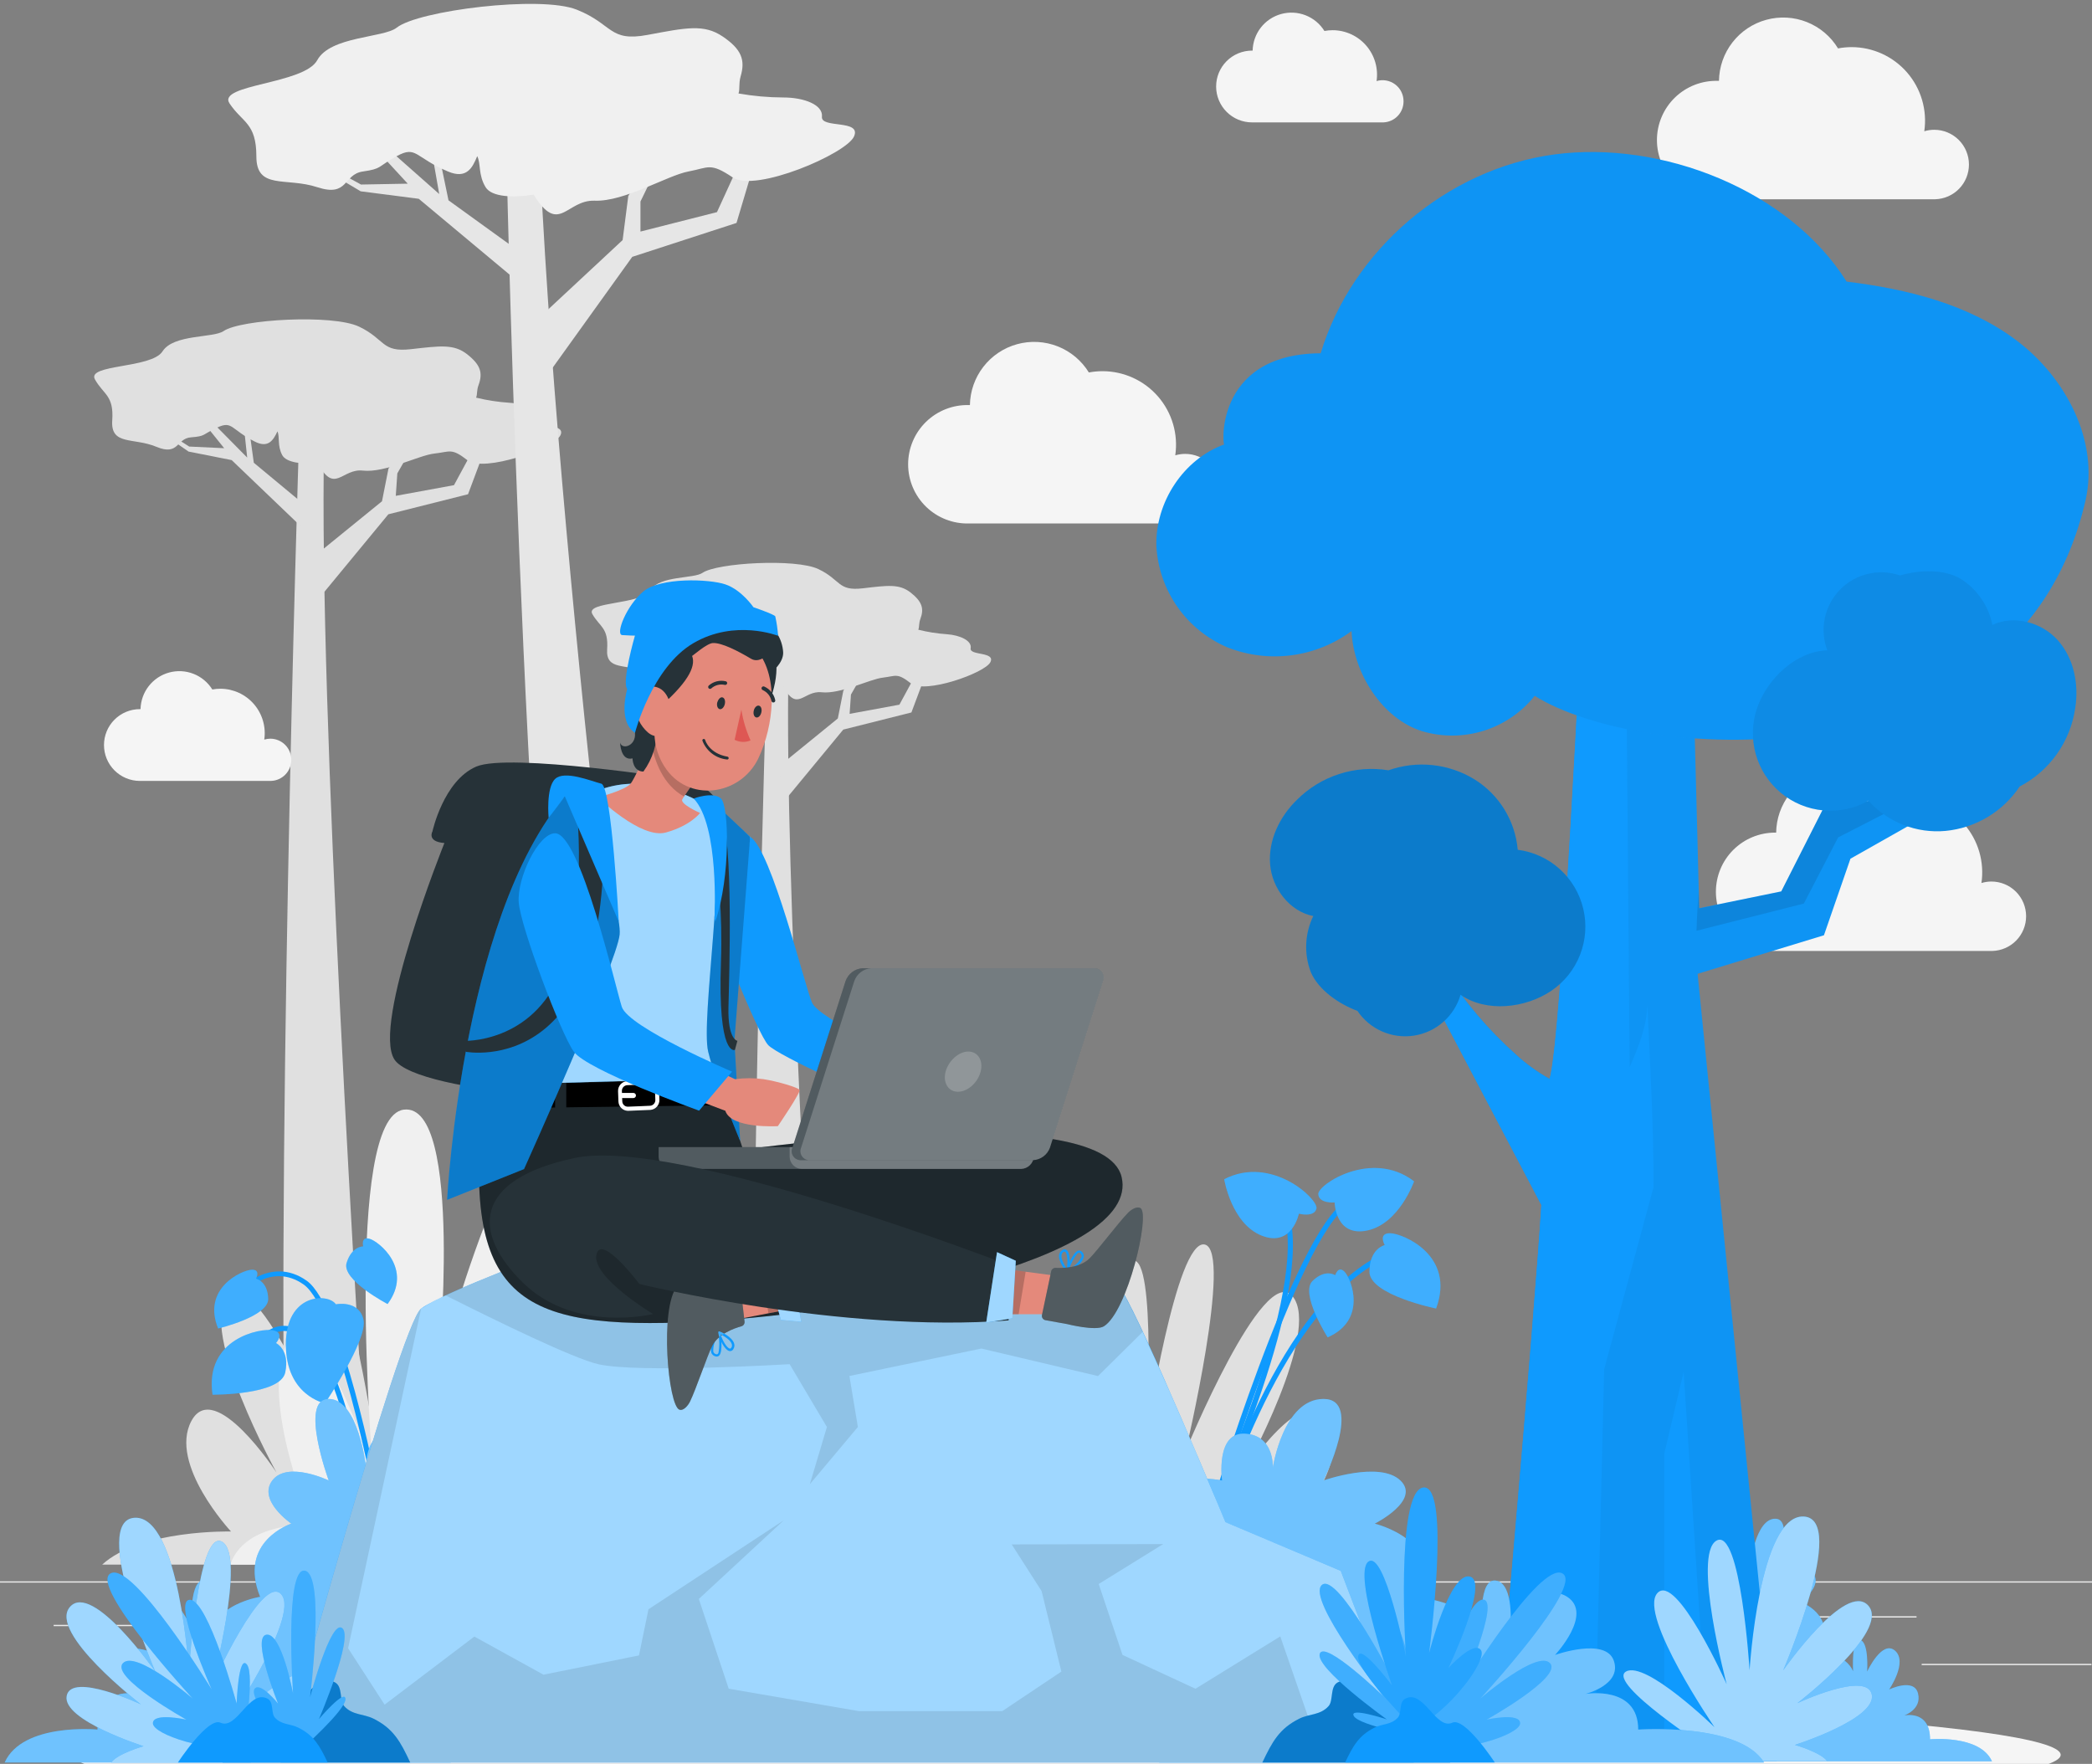 <svg width="408" height="344" viewBox="0 0 408 344" fill="none" xmlns="http://www.w3.org/2000/svg">
<rect x="0" y="0" width="408" height="344" fill="#808080" stroke="none"/>
<g clip-path="url(#clip0_102_312)">
<path d="M458 308.4H-42V308.65H458V308.4Z" fill="#EBEBEB"/>
<path d="M407.9 324.49H374.78V324.74H407.9V324.49Z" fill="#EBEBEB"/>
<path d="M289.22 327.21H280.53V327.46H289.22V327.21Z" fill="#EBEBEB"/>
<path d="M373.78 315.21H354.59V315.46H373.78V315.21Z" fill="#EBEBEB"/>
<path d="M53.65 316.89H10.46V317.14H53.65V316.89Z" fill="#EBEBEB"/>
<path d="M68.89 316.89H62.56V317.14H68.89V316.89Z" fill="#EBEBEB"/>
<path d="M183.15 321.11H89.47V321.36H183.15V321.11Z" fill="#EBEBEB"/>
<path d="M89 305.14H19.93C27.42 298.26 45.05 298.68 45.05 298.68C45.05 298.68 32.82 285.55 37.33 277.12C41.84 268.69 53.92 287.17 53.92 287.17C53.92 287.17 38.73 259.68 44.38 252.83C50.03 245.98 65.22 282.93 65.22 282.93C65.22 282.93 55.99 243.82 61.54 242.71C67.09 241.6 72.89 279.8 72.89 279.8C72.89 279.8 70.89 244.88 75.56 245.88C80.23 246.88 78 292.44 78 292.44C78 292.44 82.7 269.19 84.7 276.61C86.7 284.03 82.7 299.92 82.7 299.92C84.216 299.832 85.709 300.321 86.878 301.29C88.047 302.258 88.805 303.634 89 305.14Z" fill="#E0E0E0"/>
<path d="M125.24 305.14H214.93C205.21 296.21 182.31 296.76 182.31 296.76C182.31 296.76 198.19 279.69 192.31 268.76C186.43 257.83 170.78 281.76 170.78 281.76C170.78 281.76 190.5 246.06 183.16 237.16C175.82 228.26 156.11 276.26 156.11 276.26C156.11 276.26 168.11 225.47 160.88 224.03C153.65 222.59 146.15 272.19 146.15 272.19C146.15 272.19 148.74 226.85 142.67 228.14C136.6 229.43 139.55 288.61 139.55 288.61C139.55 288.61 133.45 258.42 130.84 268.05C128.23 277.68 133.45 298.32 133.45 298.32C127.47 298.44 125.74 302.55 125.24 305.14Z" fill="#E0E0E0"/>
<path d="M207.48 305.14H276.55C269.06 298.26 251.43 298.68 251.43 298.68C251.43 298.68 263.66 285.55 259.15 277.12C254.64 268.69 242.56 287.17 242.56 287.17C242.56 287.17 257.75 259.68 252.1 252.83C246.45 245.98 231.26 282.93 231.26 282.93C231.26 282.93 240.49 243.82 234.94 242.71C229.39 241.6 223.59 279.8 223.59 279.8C223.59 279.8 225.59 244.88 220.92 245.88C216.25 246.88 218.51 292.44 218.51 292.44C218.51 292.44 213.81 269.19 211.81 276.61C209.81 284.03 213.81 299.92 213.81 299.92C212.289 299.824 210.789 300.31 209.613 301.279C208.438 302.248 207.675 303.629 207.48 305.14Z" fill="#E0E0E0"/>
<path d="M72.59 305.14C69.53 258.14 62.16 137.87 63.2 86.99L58.29 86.66C58.29 86.66 53.39 239.94 56.07 305.14H72.59Z" fill="#E0E0E0"/>
<path d="M61.89 108.01L74.5 97.76L75.76 91.4L83.33 79.85L84.96 79.26L77.49 92.32L77.19 96.7L88.54 94.62L93.29 85.85L98.3 81.92L99.05 83.22L94.78 87.03L91.28 96.39L75.74 100.3L59.53 119.95L61.89 108.01Z" fill="#E0E0E0"/>
<path d="M59.42 98.48L58.81 102.78L45.18 89.73L36.78 88.07L30.3 83.6L30.74 83.17L36.9 87.09L43.72 87.41L37.26 79.38L30.9 74.75L31.33 74.48L37.71 78.61L48.21 89.24L47.17 79.52L44.74 75.39L44.5 74.25L47.56 78.75L55.54 76.12L56.21 76.62L48.02 79.53L49.5 90.25L59.42 98.48Z" fill="#E0E0E0"/>
<path d="M104.79 81.74C105.1 80 102.34 78.74 99.36 78.55C97.165 78.407 94.987 78.073 92.85 77.55C93.13 76.93 92.93 76.18 93.33 75.1C94.2 72.74 93.73 71.15 91.12 69.1C88.51 67.05 85.88 67.45 80.12 68.1C74.36 68.75 75.2 66.18 70.04 63.71C64.88 61.24 46.91 62.27 43.6 64.57C41.6 65.95 33.85 65.14 31.7 68.52C29.55 71.9 16.84 71 18.52 74C20.2 77 22.23 77.07 21.89 82C21.55 86.93 26.02 85.28 30.48 87.13C34.94 88.98 34.34 85.51 37.26 85.29C40.18 85.07 39.37 84.77 42.37 83.38C45.37 81.99 44.95 83.74 49.71 86.13C52.33 87.45 53.3 85.85 54.11 84.13C54.6 85.24 54.05 86.86 55.03 88.74C55.82 90.24 58.97 90.58 61.97 90.3C65.26 96.54 66.67 91.3 70.79 91.78C75.14 92.25 81.68 88.78 84.74 88.45C87.8 88.12 88.01 87.3 91.17 89.76C94.33 92.22 107.98 87.42 109.27 84.95C110.56 82.48 104.48 83.48 104.79 81.74Z" fill="#E0E0E0"/>
<path d="M161 305.14C158.1 259.19 153 170.49 153.77 130.91L149.57 130.63C149.57 130.63 145.92 244.51 147.29 305.14H161Z" fill="#E0E0E0"/>
<path d="M152.62 148.89L163.4 140.12L164.48 134.68L170.95 124.81L172.34 124.3L165.96 135.46L165.7 139.22L175.41 137.43L179.47 129.94L183.76 126.57L184.4 127.68L180.75 130.94L177.75 138.95L164.46 142.29L150.59 159.09L152.62 148.89Z" fill="#E0E0E0"/>
<path d="M150.5 140.74L149.98 144.41L138.32 133.25L131.14 131.83L125.6 128.01L125.98 127.64L131.24 130.99L137.07 131.27L131.55 124.4L126.11 120.44L126.48 120.21L131.94 123.74L140.92 132.83L140.03 124.52L137.94 120.98L137.74 120.01L140.36 123.86L147.19 121.61L147.76 122.04L140.76 124.53L142.02 133.7L150.5 140.74Z" fill="#E0E0E0"/>
<path d="M189.31 126.42C189.57 124.93 187.21 123.87 184.67 123.69C182.788 123.563 180.92 123.269 179.09 122.81C179.33 122.28 179.16 121.63 179.5 120.71C180.25 118.71 179.85 117.34 177.62 115.58C175.39 113.82 173.13 114.17 168.24 114.74C163.35 115.31 164.04 113.1 159.62 110.99C155.2 108.88 139.84 109.76 137.01 111.72C135.31 112.9 128.67 112.22 126.83 115.11C124.99 118 114.09 117.26 115.53 119.77C116.97 122.28 118.69 122.4 118.41 126.6C118.13 130.8 121.93 129.4 125.75 130.98C129.57 132.56 129.06 129.6 131.55 129.41C134.04 129.22 133.36 128.97 135.92 127.78C138.48 126.59 138.13 128.08 142.2 130.13C144.44 131.26 145.27 129.89 145.97 128.46C146.38 129.41 145.91 130.8 146.75 132.4C147.42 133.69 150.12 133.98 152.68 133.74C155.49 139.08 156.68 134.62 160.23 135.01C163.94 135.41 169.54 132.47 172.16 132.16C174.78 131.85 174.95 131.16 177.66 133.28C180.37 135.4 192.04 131.28 193.14 129.16C194.24 127.04 189 127.91 189.31 126.42Z" fill="#E0E0E0"/>
<path d="M127.82 259.31C126.89 252.73 109.38 117.44 105.41 33.5H98.85C98.85 33.5 102.54 203.09 113.53 264.91L127.82 259.31Z" fill="#E6E6E6"/>
<path d="M44.92 305.14H219.05C200.16 294.84 155.72 295.48 155.72 295.48C155.72 295.48 186.55 275.81 175.18 263.21C163.81 250.61 133.37 278.21 133.37 278.21C133.37 278.21 171.65 237.07 157.37 226.81C143.09 216.55 104.84 271.87 104.84 271.87C104.84 271.87 128.09 213.33 114.11 211.67C100.13 210.01 85.5 267.18 85.5 267.18C85.5 267.18 90.5 214.92 78.75 216.41C67 217.9 72.68 286.1 72.68 286.1C72.68 286.1 60.84 251.31 55.78 262.4C50.72 273.49 60.86 297.29 60.86 297.29C49.23 297.42 45.88 302.16 44.92 305.14Z" fill="#F0F0F0"/>
<path d="M105.57 61.59L121.43 46.82L122.53 38.24L131.57 22.18L133.68 21.25L124.91 39.3V45.16L139.83 41.37L145.37 29.28L151.68 23.58L152.79 25.24L147.45 30.7L143.64 43.48L123.31 50.09L103.49 77.69L105.57 61.59Z" fill="#E6E6E6"/>
<path d="M101.41 49.14L100.99 54.9L81.67 38.77L70.34 37.31L61.31 31.94L61.87 31.33L70.41 35.99L79.52 35.82L70.19 25.7L61.31 20.11L61.87 19.71L70.73 24.64L85.66 37.84L83.4 24.99L79.79 19.71L79.37 18.22L83.86 23.94L94.24 19.71L95.17 20.32L84.54 24.94L87.47 39.07L101.41 49.14Z" fill="#E6E6E6"/>
<path d="M160.3 22.76C160.55 20.42 156.77 19.01 152.79 19.01C149.853 19 146.922 18.739 144.03 18.23C144.34 17.37 144.03 16.38 144.44 14.91C145.39 11.7 144.63 9.62 140.96 7.13C137.29 4.64 133.83 5.4 126.28 6.81C118.73 8.22 119.57 4.7 112.47 1.88C105.37 -0.94 81.56 2.05 77.36 5.4C74.84 7.4 64.43 7.04 61.87 11.74C59.31 16.44 42.27 16.43 44.77 20.18C47.27 23.93 50 23.94 50 30.51C50 37.08 55.78 34.51 61.89 36.51C68 38.51 66.89 34.01 70.75 33.45C74.61 32.89 73.51 32.57 77.38 30.45C81.25 28.33 80.84 30.69 87.38 33.45C90.99 34.97 92.14 32.76 93.07 30.45C93.81 31.89 93.24 34.1 94.71 36.51C95.89 38.44 100.12 38.6 104.08 37.96C109.02 45.96 110.43 38.96 115.96 39.14C121.78 39.37 130.18 34.21 134.23 33.45C138.28 32.69 138.47 31.63 142.91 34.61C147.35 37.59 165.07 29.99 166.56 26.61C168.05 23.23 160.05 25.11 160.3 22.76Z" fill="#F0F0F0"/>
<path d="M384 32.08C384 30.285 383.287 28.562 382.017 27.293C380.747 26.023 379.025 25.31 377.23 25.31C376.572 25.309 375.919 25.407 375.29 25.6C375.587 23.564 375.442 21.488 374.866 19.514C374.29 17.539 373.296 15.711 371.95 14.154C370.605 12.598 368.941 11.349 367.071 10.492C365.2 9.635 363.167 9.191 361.11 9.19C360.224 9.192 359.34 9.276 358.47 9.44C357.059 7.117 354.931 5.316 352.406 4.309C349.882 3.303 347.098 3.145 344.476 3.86C341.854 4.575 339.535 6.123 337.871 8.272C336.207 10.421 335.287 13.052 335.25 15.77H335.04C333.495 15.725 331.957 15.989 330.517 16.549C329.076 17.109 327.763 17.952 326.654 19.029C325.545 20.105 324.664 21.393 324.062 22.817C323.46 24.24 323.15 25.77 323.15 27.315C323.15 28.86 323.46 30.39 324.062 31.813C324.664 33.237 325.545 34.525 326.654 35.601C327.763 36.678 329.076 37.521 330.517 38.081C331.957 38.641 333.495 38.906 335.04 38.86H377.42C379.184 38.81 380.859 38.074 382.088 36.808C383.317 35.541 384.003 33.845 384 32.08Z" fill="#F5F5F5"/>
<path d="M237.92 95.28C237.92 94.391 237.745 93.512 237.404 92.691C237.064 91.87 236.565 91.124 235.936 90.496C235.308 89.869 234.561 89.371 233.74 89.032C232.919 88.693 232.038 88.519 231.15 88.52C230.493 88.52 229.84 88.615 229.21 88.8C229.507 86.762 229.362 84.683 228.784 82.706C228.206 80.729 227.209 78.9 225.861 77.343C224.512 75.786 222.844 74.537 220.97 73.683C219.096 72.828 217.06 72.387 215 72.39C214.114 72.392 213.23 72.476 212.36 72.64C210.939 70.331 208.809 68.546 206.287 67.551C203.766 66.556 200.99 66.406 198.376 67.122C195.761 67.839 193.45 69.384 191.788 71.525C190.127 73.667 189.205 76.29 189.16 79H189C187.455 78.954 185.917 79.219 184.477 79.779C183.036 80.339 181.723 81.182 180.614 82.259C179.505 83.335 178.624 84.623 178.022 86.047C177.42 87.47 177.11 89 177.11 90.545C177.11 92.09 177.42 93.62 178.022 95.043C178.624 96.467 179.505 97.755 180.614 98.831C181.723 99.908 183.036 100.751 184.477 101.311C185.917 101.87 187.455 102.135 189 102.09H231.38C233.143 102.033 234.814 101.288 236.036 100.016C237.258 98.744 237.934 97.044 237.92 95.28Z" fill="#F5F5F5"/>
<path d="M395.15 178.69C395.15 176.895 394.437 175.173 393.167 173.903C391.897 172.633 390.175 171.92 388.38 171.92C387.722 171.92 387.069 172.017 386.44 172.21C386.737 170.174 386.592 168.098 386.016 166.124C385.44 164.149 384.445 162.321 383.1 160.764C381.755 159.208 380.091 157.959 378.221 157.102C376.35 156.245 374.317 155.801 372.26 155.8C371.374 155.802 370.49 155.886 369.62 156.05C368.209 153.727 366.081 151.926 363.556 150.919C361.032 149.913 358.248 149.755 355.626 150.47C353.004 151.185 350.685 152.733 349.021 154.882C347.357 157.031 346.437 159.662 346.4 162.38H346.19C343.129 162.38 340.194 163.596 338.03 165.76C335.866 167.924 334.65 170.859 334.65 173.92C334.65 176.981 335.866 179.916 338.03 182.08C340.194 184.244 343.129 185.46 346.19 185.46H388.57C390.332 185.411 392.006 184.675 393.235 183.411C394.463 182.147 395.151 180.453 395.15 178.69Z" fill="#F5F5F5"/>
<path d="M56.81 148.15C56.807 147.066 56.376 146.027 55.609 145.261C54.843 144.494 53.804 144.063 52.72 144.06C52.32 144.063 51.923 144.124 51.54 144.24C51.719 143.012 51.632 141.76 51.286 140.569C50.939 139.377 50.341 138.274 49.531 137.333C48.722 136.393 47.72 135.637 46.593 135.117C45.466 134.598 44.241 134.326 43 134.32C42.466 134.319 41.934 134.369 41.41 134.47C40.549 133.083 39.264 132.012 37.745 131.416C36.226 130.819 34.555 130.73 32.981 131.16C31.407 131.591 30.014 132.519 29.01 133.805C28.006 135.092 27.445 136.668 27.41 138.3H27.28C25.424 138.3 23.643 139.037 22.33 140.35C21.017 141.663 20.28 143.443 20.28 145.3C20.28 147.157 21.017 148.937 22.33 150.25C23.643 151.562 25.424 152.3 27.28 152.3H52.83C53.906 152.271 54.927 151.819 55.672 151.042C56.417 150.266 56.826 149.226 56.81 148.15Z" fill="#F5F5F5"/>
<path d="M273.73 19.73C273.73 19.093 273.581 18.464 273.296 17.895C273.01 17.325 272.595 16.83 272.084 16.45C271.573 16.069 270.98 15.813 270.353 15.702C269.725 15.591 269.081 15.628 268.47 15.81C268.649 14.58 268.562 13.325 268.213 12.131C267.865 10.938 267.264 9.833 266.451 8.892C265.638 7.951 264.633 7.196 263.502 6.678C262.372 6.16 261.143 5.891 259.9 5.89C259.363 5.894 258.828 5.944 258.3 6.04C257.439 4.654 256.154 3.582 254.635 2.986C253.116 2.389 251.445 2.3 249.871 2.731C248.297 3.161 246.904 4.089 245.9 5.375C244.896 6.662 244.335 8.239 244.3 9.87H244.18C242.323 9.87 240.543 10.607 239.23 11.92C237.917 13.233 237.18 15.014 237.18 16.87C237.18 18.727 237.917 20.507 239.23 21.82C240.543 23.133 242.323 23.87 244.18 23.87H269.8C270.866 23.831 271.875 23.376 272.609 22.602C273.344 21.828 273.746 20.797 273.73 19.73Z" fill="#F5F5F5"/>
<path d="M208 353.56C315.083 353.56 401.89 348.492 401.89 342.24C401.89 335.988 315.083 330.92 208 330.92C100.918 330.92 14.11 335.988 14.11 342.24C14.11 348.492 100.918 353.56 208 353.56Z" fill="#F5F5F5"/>
<path d="M330.25 326C330.25 326 327 325.83 326.68 317C326.36 308.17 332.08 305.74 336.48 306.83C336.48 306.83 335.84 300.5 338.69 300.74C341.54 300.98 341.35 305.19 341.35 305.19C341.35 305.19 342.35 296.19 346.22 296.19C350.09 296.19 346.22 306.8 346.22 306.8C346.22 306.8 351.61 304.21 353.59 306.8C355.57 309.39 351.12 312.42 351.12 312.42C351.12 312.42 358.12 314.7 355.18 321.94C355.18 321.94 360.05 322.7 361.41 325.94C361.41 325.94 361.02 319.39 362.78 319.83C364.54 320.27 364.14 326.01 364.14 326.01C364.14 326.01 367.06 319.71 369.59 321.93C372.12 324.15 368.43 329.5 368.43 329.5C368.43 329.5 373.3 327.14 374.07 330.27C374.84 333.4 371.35 334.57 371.35 334.57C371.35 334.57 376.41 333.4 376.41 339.21C376.41 339.21 386.15 338.28 388.49 343.5H330.49L330.25 326Z" fill="#0F9AFE"/>
<path opacity="0.4" d="M330.25 326C330.25 326 327 325.83 326.68 317C326.36 308.17 332.08 305.74 336.48 306.83C336.48 306.83 335.84 300.5 338.69 300.74C341.54 300.98 341.35 305.19 341.35 305.19C341.35 305.19 342.35 296.19 346.22 296.19C350.09 296.19 346.22 306.8 346.22 306.8C346.22 306.8 351.61 304.21 353.59 306.8C355.57 309.39 351.12 312.42 351.12 312.42C351.12 312.42 358.12 314.7 355.18 321.94C355.18 321.94 360.05 322.7 361.41 325.94C361.41 325.94 361.02 319.39 362.78 319.83C364.54 320.27 364.14 326.01 364.14 326.01C364.14 326.01 367.06 319.71 369.59 321.93C372.12 324.15 368.43 329.5 368.43 329.5C368.43 329.5 373.3 327.14 374.07 330.27C374.84 333.4 371.35 334.57 371.35 334.57C371.35 334.57 376.41 333.4 376.41 339.21C376.41 339.21 386.15 338.28 388.49 343.5H330.49L330.25 326Z" fill="white"/>
<path d="M300.61 235C299.21 258 291.61 343 291.61 343L346.52 343.51L331.08 189.92L355.72 182.4L360.89 167.47L381.7 155.7L391.87 140.08L387.94 139.08L376.71 153.5L363.61 156.35L369.22 143.06H363L347.4 173.84L331.4 177.12L329.94 121.12C313.86 128.63 308.72 116.12 308.72 116.12C308.72 116.12 304.56 203.78 302.22 210.4C299.851 209.081 297.645 207.487 295.65 205.65C290.224 200.82 285.51 195.244 281.65 189.09L280.65 187.44H275.65L300.61 235Z" fill="#0F9AFE"/>
<g opacity="0.2">
<path opacity="0.2" d="M300.61 235C299.21 258 291.61 343 291.61 343L346.52 343.51L331.08 189.92L355.72 182.4L360.89 167.47L381.7 155.7L391.87 140.08L387.94 139.08L376.71 153.5L363.61 156.35L369.22 143.06H363L347.4 173.84L331.4 177.12L329.94 121.12C313.86 128.63 308.72 116.12 308.72 116.12C308.72 116.12 304.56 203.78 302.22 210.4C299.851 209.081 297.645 207.487 295.65 205.65C290.224 200.82 285.51 195.244 281.65 189.09L280.65 187.44H275.65L300.61 235Z" fill="black"/>
</g>
<path opacity="0.1" d="M358.49 163.32L351.8 176.22L330.87 181.52C330.87 181.52 330.94 178.23 331.28 174.01L331.37 177.17L347.37 173.89L363 143.11H369.24L363.63 156.4L376.73 153.55L387.96 139.13L388.51 139.26L379.86 152.35L358.49 163.32Z" fill="black"/>
<path d="M328.36 267.56L333.3 343.39L324.59 343.31V283.46L328.36 267.56Z" fill="#0F9AFE"/>
<path d="M300.61 235L275.61 187.49H280.61L281.61 189.14C285.47 195.294 290.184 200.87 295.61 205.7C297.605 207.537 299.811 209.131 302.18 210.45C304.52 203.83 308.68 116.17 308.68 116.17C309.488 117.884 310.662 119.4 312.121 120.61C313.579 121.819 315.286 122.694 317.12 123.17C317.353 151.483 317.59 179.797 317.83 208.11C319.6 204.11 321.14 200.22 321.29 196.03C321.82 207.63 322.53 220.1 322.48 231.55L312.86 267.04L311 343.18L291.64 343C291.64 343 299.21 258 300.61 235Z" fill="#0F9AFE"/>
<path d="M238.81 86.66C230.81 89.52 225.28 97.99 225.53 106.5C225.761 110.762 227.183 114.873 229.635 118.366C232.087 121.86 235.47 124.595 239.4 126.26C243.372 127.823 247.676 128.35 251.907 127.792C256.139 127.234 260.159 125.609 263.59 123.07C263.94 131.24 269.52 140.12 277.31 142.59C281.245 143.769 285.443 143.743 289.363 142.517C293.284 141.291 296.748 138.92 299.31 135.71C320.31 148.9 393.81 153.79 406.73 97.62C409.39 86.02 402.93 73.74 393.46 66.53C383.99 59.32 371.95 56.37 360.14 54.92C348.93 37.07 324.07 27.32 303.14 30.12C282.21 32.92 263.68 48.73 257.57 68.9C236.28 69 238.5 88.09 238.81 86.66Z" fill="#0F9AFE"/>
<g opacity="0.2">
<path opacity="0.2" d="M238.81 86.66C230.81 89.52 225.28 97.99 225.53 106.5C225.761 110.762 227.183 114.873 229.635 118.366C232.087 121.86 235.47 124.595 239.4 126.26C243.372 127.823 247.676 128.35 251.907 127.792C256.139 127.234 260.159 125.609 263.59 123.07C263.94 131.24 269.52 140.12 277.31 142.59C281.245 143.769 285.443 143.743 289.363 142.517C293.284 141.291 296.748 138.92 299.31 135.71C320.31 148.9 393.81 153.79 406.73 97.62C409.39 86.02 402.93 73.74 393.46 66.53C383.99 59.32 371.95 56.37 360.14 54.92C348.93 37.07 324.07 27.32 303.14 30.12C282.21 32.92 263.68 48.73 257.57 68.9C236.28 69 238.5 88.09 238.81 86.66Z" fill="black"/>
</g>
<path d="M264.74 197.15C265.935 198.92 267.609 200.314 269.567 201.167C271.526 202.02 273.686 202.297 275.796 201.967C277.906 201.636 279.879 200.712 281.482 199.301C283.086 197.89 284.254 196.051 284.85 194C289.85 197.5 297.51 196.64 302.55 193.23C305.092 191.509 307.049 189.055 308.162 186.195C309.275 183.334 309.49 180.202 308.778 177.216C308.067 174.231 306.464 171.532 304.181 169.48C301.898 167.428 299.045 166.12 296 165.73C295.758 162.944 294.87 160.252 293.407 157.869C291.944 155.486 289.945 153.476 287.57 152C285.081 150.475 282.283 149.524 279.38 149.218C276.477 148.912 273.542 149.258 270.79 150.23C267.569 149.704 264.269 149.954 261.163 150.957C258.057 151.96 255.235 153.689 252.93 156C249.56 159.27 247.32 163.91 247.71 168.59C248.1 173.27 251.52 177.76 256.13 178.65C255.306 180.345 254.838 182.192 254.755 184.075C254.673 185.959 254.977 187.839 255.65 189.6C257.14 193.08 261.16 195.82 264.74 197.15Z" fill="#0F9AFE"/>
<path opacity="0.2" d="M264.74 197.15C265.935 198.92 267.609 200.314 269.567 201.167C271.526 202.02 273.686 202.297 275.796 201.967C277.906 201.636 279.879 200.712 281.482 199.301C283.086 197.89 284.254 196.051 284.85 194C289.85 197.5 297.51 196.64 302.55 193.23C305.092 191.509 307.049 189.055 308.162 186.195C309.275 183.334 309.49 180.202 308.778 177.216C308.067 174.231 306.464 171.532 304.181 169.48C301.898 167.428 299.045 166.12 296 165.73C295.758 162.944 294.87 160.252 293.407 157.869C291.944 155.486 289.945 153.476 287.57 152C285.081 150.475 282.283 149.524 279.38 149.218C276.477 148.912 273.542 149.258 270.79 150.23C267.569 149.704 264.269 149.954 261.163 150.957C258.057 151.96 255.235 153.689 252.93 156C249.56 159.27 247.32 163.91 247.71 168.59C248.1 173.27 251.52 177.76 256.13 178.65C255.306 180.345 254.838 182.192 254.755 184.075C254.673 185.959 254.977 187.839 255.65 189.6C257.14 193.08 261.16 195.82 264.74 197.15Z" fill="black"/>
<path d="M370.56 112.23C368.542 111.533 366.366 111.426 364.289 111.921C362.212 112.416 360.319 113.492 358.831 115.024C357.343 116.556 356.323 118.48 355.889 120.571C355.455 122.661 355.625 124.833 356.38 126.83C350.3 127.02 344.67 132.33 342.69 138.08C341.689 140.978 341.595 144.113 342.419 147.066C343.243 150.02 344.947 152.653 347.303 154.614C349.66 156.576 352.558 157.773 355.612 158.048C358.666 158.322 361.732 157.66 364.4 156.15C366.27 158.232 368.599 159.849 371.203 160.873C373.807 161.897 376.613 162.3 379.4 162.05C382.307 161.774 385.116 160.853 387.623 159.355C390.129 157.857 392.27 155.819 393.89 153.39C396.782 151.881 399.273 149.705 401.158 147.043C403.043 144.381 404.267 141.309 404.73 138.08C405.46 133.45 404.47 128.39 401.34 124.88C398.21 121.37 392.79 119.88 388.57 121.88C388.206 120.037 387.469 118.289 386.404 116.741C385.34 115.193 383.971 113.879 382.38 112.88C379.09 110.93 374.22 111.15 370.56 112.23Z" fill="#0F9AFE"/>
<path opacity="0.1" d="M370.56 112.23C368.542 111.533 366.366 111.426 364.289 111.921C362.212 112.416 360.319 113.492 358.831 115.024C357.343 116.556 356.323 118.48 355.889 120.571C355.455 122.661 355.625 124.833 356.38 126.83C350.3 127.02 344.67 132.33 342.69 138.08C341.689 140.978 341.595 144.113 342.419 147.066C343.243 150.02 344.947 152.653 347.303 154.614C349.66 156.576 352.558 157.773 355.612 158.048C358.666 158.322 361.732 157.66 364.4 156.15C366.27 158.232 368.599 159.849 371.203 160.873C373.807 161.897 376.613 162.3 379.4 162.05C382.307 161.774 385.116 160.853 387.623 159.355C390.129 157.857 392.27 155.819 393.89 153.39C396.782 151.881 399.273 149.705 401.158 147.043C403.043 144.381 404.267 141.309 404.73 138.08C405.46 133.45 404.47 128.39 401.34 124.88C398.21 121.37 392.79 119.88 388.57 121.88C388.206 120.037 387.469 118.289 386.404 116.741C385.34 115.193 383.971 113.879 382.38 112.88C379.09 110.93 374.22 111.15 370.56 112.23Z" fill="black"/>
<path d="M333.45 341.29C333.45 341.29 313.28 328.22 317.11 326C320.94 323.78 334.38 336.85 334.38 336.85C334.38 336.85 319.52 315.11 323.19 310.75C326.86 306.39 336.75 328.47 336.75 328.47C336.75 328.47 330.03 303.23 334.75 300.47C339.47 297.71 341.22 325.76 341.22 325.76C341.22 325.76 343.07 295.36 351.77 295.76C360.47 296.16 347.77 325.76 347.77 325.76C347.77 325.76 360.04 308.17 364.39 313.16C368.74 318.15 350.54 332.16 350.54 332.16C350.54 332.16 364.15 325.77 365.06 330.51C365.97 335.25 350.06 340.3 350.06 340.3C350.06 340.3 355.17 341.77 356.36 343.49H329.18C329.18 343.49 328.74 342.2 333.45 341.29Z" fill="#0F9AFE"/>
<path opacity="0.6" d="M333.45 341.29C333.45 341.29 313.28 328.22 317.11 326C320.94 323.78 334.38 336.85 334.38 336.85C334.38 336.85 319.52 315.11 323.19 310.75C326.86 306.39 336.75 328.47 336.75 328.47C336.75 328.47 330.03 303.23 334.75 300.47C339.47 297.71 341.22 325.76 341.22 325.76C341.22 325.76 343.07 295.36 351.77 295.76C360.47 296.16 347.77 325.76 347.77 325.76C347.77 325.76 360.04 308.17 364.39 313.16C368.74 318.15 350.54 332.16 350.54 332.16C350.54 332.16 364.15 325.77 365.06 330.51C365.97 335.25 350.06 340.3 350.06 340.3C350.06 340.3 355.17 341.77 356.36 343.49H329.18C329.18 343.49 328.74 342.2 333.45 341.29Z" fill="white"/>
<path d="M72.67 290.63C72.6 290.27 65.84 255.2 59.24 250.53C52.83 246.01 47.24 252.22 47.04 252.53L46.29 251.88C46.35 251.8 52.68 244.73 59.81 249.77C66.75 254.66 73.37 289.03 73.65 290.49L72.67 290.63Z" fill="#0F9AFE"/>
<path d="M70.16 293.52C70.16 293.28 67.66 269.17 59.89 261.77C58.01 259.98 56.17 259.28 54.42 259.69C50.26 260.64 47.69 267.37 47.67 267.44L46.73 267.09C46.84 266.79 49.51 259.79 54.19 258.71C56.29 258.23 58.44 259.01 60.58 261.04C68.58 268.7 71.06 292.42 71.16 293.42L70.16 293.52Z" fill="#0F9AFE"/>
<path d="M65.5 254.37C65.5 254.37 70.02 253.46 70.89 257.37C71.76 261.28 63.37 273.68 63.37 273.68C63.37 273.68 55.75 272.21 55.75 262.19C55.75 252.17 64 252.14 65.5 254.37Z" fill="#0F9AFE"/>
<path opacity="0.2" d="M65.5 254.37C65.5 254.37 70.02 253.46 70.89 257.37C71.76 261.28 63.37 273.68 63.37 273.68C63.37 273.68 55.75 272.21 55.75 262.19C55.75 252.17 64 252.14 65.5 254.37Z" fill="white"/>
<path d="M53.83 261.93C53.83 261.93 55.65 259.93 53.26 259.44C50.87 258.95 39.84 261 41.45 272C41.45 272 54.69 272.11 55.63 267.67C56.57 263.23 53.83 261.93 53.83 261.93Z" fill="#0F9AFE"/>
<path opacity="0.2" d="M53.83 261.93C53.83 261.93 55.65 259.93 53.26 259.44C50.87 258.95 39.84 261 41.45 272C41.45 272 54.69 272.11 55.63 267.67C56.57 263.23 53.83 261.93 53.83 261.93Z" fill="white"/>
<path d="M70.83 243.08C70.83 243.08 70.32 241.08 72.1 241.6C73.88 242.12 80.65 247.46 75.59 254.32C75.59 254.32 66.59 249.62 67.59 246.32C68.59 243.02 70.83 243.08 70.83 243.08Z" fill="#0F9AFE"/>
<path opacity="0.2" d="M70.83 243.08C70.83 243.08 70.32 241.08 72.1 241.6C73.88 242.12 80.65 247.46 75.59 254.32C75.59 254.32 66.59 249.62 67.59 246.32C68.59 243.02 70.83 243.08 70.83 243.08Z" fill="white"/>
<path d="M237.18 297.82L236.18 297.55C236.3 297.14 247.84 256.07 268.71 245.01L269.18 245.89C248.72 256.76 237.29 297.41 237.18 297.82Z" fill="#0F9AFE"/>
<path d="M237.37 293.18L236.46 292.76C236.67 292.33 256.58 248.81 249.72 234.99L250.61 234.55C257.69 248.79 238.2 291.38 237.37 293.18Z" fill="#0F9AFE"/>
<path d="M236.59 296.33L235.59 296.04C236.27 293.78 252.26 240.67 262.49 234.14L263.03 234.98C253.15 241.31 236.75 295.78 236.59 296.33Z" fill="#0F9AFE"/>
<path d="M253.32 236.7C253.32 236.7 256.32 237.49 256.75 235.7C257.18 233.91 248 225.19 238.75 229.98C238.75 229.98 240.15 238.64 246.07 240.98C251.99 243.32 253.32 236.7 253.32 236.7Z" fill="#0F9AFE"/>
<path opacity="0.2" d="M253.32 236.7C253.32 236.7 256.32 237.49 256.75 235.7C257.18 233.91 248 225.19 238.75 229.98C238.75 229.98 240.15 238.64 246.07 240.98C251.99 243.32 253.32 236.7 253.32 236.7Z" fill="white"/>
<path d="M260.29 234.51C260.29 234.51 257.21 234.77 257.1 232.89C256.99 231.01 267.55 224.06 275.79 230.39C275.79 230.39 272.89 238.67 266.65 239.98C260.41 241.29 260.29 234.51 260.29 234.51Z" fill="#0F9AFE"/>
<path opacity="0.2" d="M260.29 234.51C260.29 234.51 257.21 234.77 257.1 232.89C256.99 231.01 267.55 224.06 275.79 230.39C275.79 230.39 272.89 238.67 266.65 239.98C260.41 241.29 260.29 234.51 260.29 234.51Z" fill="white"/>
<path d="M270.06 242.82C270.06 242.82 268.7 240.47 271.13 240.51C273.56 240.55 283.95 244.79 280.08 255.2C280.08 255.2 267.08 252.55 267.08 248.02C267.08 243.49 270.06 242.82 270.06 242.82Z" fill="#0F9AFE"/>
<path opacity="0.2" d="M270.06 242.82C270.06 242.82 268.7 240.47 271.13 240.51C273.56 240.55 283.95 244.79 280.08 255.2C280.08 255.2 267.08 252.55 267.08 248.02C267.08 243.49 270.06 242.82 270.06 242.82Z" fill="white"/>
<path d="M260.41 248.7C260.41 248.7 260.98 246.7 262.26 248.06C263.54 249.42 266.73 257.4 258.93 260.82C258.93 260.82 253.48 252.26 255.98 249.82C258.48 247.38 260.41 248.7 260.41 248.7Z" fill="#0F9AFE"/>
<path opacity="0.2" d="M260.41 248.7C260.41 248.7 260.98 246.7 262.26 248.06C263.54 249.42 266.73 257.4 258.93 260.82C258.93 260.82 253.48 252.26 255.98 249.82C258.48 247.38 260.41 248.7 260.41 248.7Z" fill="white"/>
<path d="M49.93 249.38C49.93 249.38 50.93 247.54 49.06 247.63C47.19 247.72 39.33 251.2 42.54 259.09C42.54 259.09 52.42 256.76 52.31 253.29C52.2 249.82 49.93 249.38 49.93 249.38Z" fill="#0F9AFE"/>
<path opacity="0.2" d="M49.93 249.38C49.93 249.38 50.93 247.54 49.06 247.63C47.19 247.72 39.33 251.2 42.54 259.09C42.54 259.09 52.42 256.76 52.31 253.29C52.2 249.82 49.93 249.38 49.93 249.38Z" fill="white"/>
<path d="M225.68 317.53C225.68 317.53 219.08 317.27 218.43 303.96C217.78 290.65 229.43 287.1 238.34 288.73C238.34 288.73 237.03 279.25 242.83 279.6C248.63 279.95 248.23 286.28 248.23 286.28C248.23 286.28 250.23 272.84 258.12 272.83C266.01 272.82 258.12 288.73 258.12 288.73C258.12 288.73 269.07 284.85 273.12 288.73C277.17 292.61 268.12 297.15 268.12 297.15C268.12 297.15 282.31 300.56 276.38 311.42C276.38 311.42 286.27 312.56 289.04 317.42C289.04 317.42 288.25 307.61 291.81 308.27C295.37 308.93 294.57 317.53 294.57 317.53C294.57 317.53 300.51 308.08 305.65 311.42C310.79 314.76 303.28 322.76 303.28 322.76C303.28 322.76 313.17 319.22 314.75 323.91C316.33 328.6 309.21 330.36 309.21 330.36C309.21 330.36 319.5 328.6 319.5 337.31C319.5 337.31 339.28 335.91 344.03 343.73H226.08L225.68 317.53Z" fill="#0F9AFE"/>
<path opacity="0.4" d="M225.68 317.53C225.68 317.53 219.08 317.27 218.43 303.96C217.78 290.65 229.43 287.1 238.34 288.73C238.34 288.73 237.03 279.25 242.83 279.6C248.63 279.95 248.23 286.28 248.23 286.28C248.23 286.28 250.23 272.84 258.12 272.83C266.01 272.82 258.12 288.73 258.12 288.73C258.12 288.73 269.07 284.85 273.12 288.73C277.17 292.61 268.12 297.15 268.12 297.15C268.12 297.15 282.31 300.56 276.38 311.42C276.38 311.42 286.27 312.56 289.04 317.42C289.04 317.42 288.25 307.61 291.81 308.27C295.37 308.93 294.57 317.53 294.57 317.53C294.57 317.53 300.51 308.08 305.65 311.42C310.79 314.76 303.28 322.76 303.28 322.76C303.28 322.76 313.17 319.22 314.75 323.91C316.33 328.6 309.21 330.36 309.21 330.36C309.21 330.36 319.5 328.6 319.5 337.31C319.5 337.31 339.28 335.91 344.03 343.73H226.08L225.68 317.53Z" fill="white"/>
<path d="M88.06 317.53C88.06 317.53 92.93 317.27 93.41 303.96C93.89 290.65 85.32 287.1 78.72 288.73C78.72 288.73 79.72 279.25 75.41 279.6C71.1 279.95 71.41 286.28 71.41 286.28C71.41 286.28 69.95 272.84 64.11 272.83C58.27 272.82 64.11 288.73 64.11 288.73C64.11 288.73 56.04 284.85 53.11 288.73C50.18 292.61 56.82 297.15 56.82 297.15C56.82 297.15 46.35 300.56 50.73 311.42C50.73 311.42 43.43 312.56 41.39 317.42C41.39 317.42 41.97 307.61 39.39 308.27C36.81 308.93 37.39 317.53 37.39 317.53C37.39 317.53 33.02 308.08 29.22 311.42C25.42 314.76 30.97 322.76 30.97 322.76C30.97 322.76 23.68 319.22 22.51 323.91C21.34 328.6 26.6 330.36 26.6 330.36C26.6 330.36 19.01 328.6 19.01 337.31C19.01 337.31 4.42 335.91 0.91 343.73H87.91L88.06 317.53Z" fill="#0F9AFE"/>
<path opacity="0.4" d="M88.06 317.53C88.06 317.53 92.93 317.27 93.41 303.96C93.89 290.65 85.32 287.1 78.72 288.73C78.72 288.73 79.72 279.25 75.41 279.6C71.1 279.95 71.41 286.28 71.41 286.28C71.41 286.28 69.95 272.84 64.11 272.83C58.27 272.82 64.11 288.73 64.11 288.73C64.11 288.73 56.04 284.85 53.11 288.73C50.18 292.61 56.82 297.15 56.82 297.15C56.82 297.15 46.35 300.56 50.73 311.42C50.73 311.42 43.43 312.56 41.39 317.42C41.39 317.42 41.97 307.61 39.39 308.27C36.81 308.93 37.39 317.53 37.39 317.53C37.39 317.53 33.02 308.08 29.22 311.42C25.42 314.76 30.97 322.76 30.97 322.76C30.97 322.76 23.68 319.22 22.51 323.91C21.34 328.6 26.6 330.36 26.6 330.36C26.6 330.36 19.01 328.6 19.01 337.31C19.01 337.31 4.42 335.91 0.91 343.73H87.91L88.06 317.53Z" fill="white"/>
<path d="M44.64 341.51C44.64 341.51 64.8 328.44 61 326.24C57.2 324.04 43.7 337.08 43.7 337.08C43.7 337.08 58.56 315.34 54.89 310.98C51.22 306.62 41.33 328.7 41.33 328.7C41.33 328.7 48.05 303.46 43.33 300.7C38.61 297.94 36.84 326 36.84 326C36.84 326 35 295.59 26.29 296C17.58 296.41 30.29 326 30.29 326C30.29 326 18 308.39 13.64 313.39C9.28 318.39 27.48 332.39 27.48 332.39C27.48 332.39 13.87 326 13 330.76C12.13 335.52 28 340.55 28 340.55C28 340.55 22.88 342.02 21.7 343.73H48.91C48.91 343.73 49.34 342.43 44.64 341.51Z" fill="#0F9AFE"/>
<path opacity="0.6" d="M44.64 341.51C44.64 341.51 64.8 328.44 61 326.24C57.2 324.04 43.7 337.08 43.7 337.08C43.7 337.08 58.56 315.34 54.89 310.98C51.22 306.62 41.33 328.7 41.33 328.7C41.33 328.7 48.05 303.46 43.33 300.7C38.61 297.94 36.84 326 36.84 326C36.84 326 35 295.59 26.29 296C17.58 296.41 30.29 326 30.29 326C30.29 326 18 308.39 13.64 313.39C9.28 318.39 27.48 332.39 27.48 332.39C27.48 332.39 13.87 326 13 330.76C12.13 335.52 28 340.55 28 340.55C28 340.55 22.88 342.02 21.7 343.73H48.91C48.91 343.73 49.34 342.43 44.64 341.51Z" fill="white"/>
<path d="M54.73 343.73C54.73 343.73 77.93 258.36 82.15 255.2C86.37 252.04 110.44 243.13 110.44 243.13C110.44 243.13 168.99 252.91 177.79 251.94C186.59 250.97 214.87 245.53 218.93 251.94C222.99 258.35 239 296.87 239 296.87L261.49 306.36L275.74 343.73H54.73Z" fill="#0F9AFE"/>
<path opacity="0.6" d="M275.74 343.73H54.74C54.74 343.73 77.83 258.73 82.13 255.21C83.631 254.227 85.214 253.374 86.86 252.66C95.22 248.77 110.42 243.15 110.42 243.15C110.42 243.15 168.97 252.93 177.77 251.96C186.57 250.99 214.85 245.54 218.91 251.96C219.77 253.33 221.18 256.15 222.86 259.75C229.08 273 239 296.86 239 296.86L261.49 306.36L275.74 343.73Z" fill="white"/>
<path opacity="0.1" d="M222.88 259.73L214.15 268.37L191.4 263L165.66 268.35L167.31 278.3L157.94 289.46L161.27 278.3L154 266.05C154 266.05 124.38 267.85 116.65 266.05C111.8 264.92 97.13 257.78 86.91 252.64C95.27 248.75 110.47 243.13 110.47 243.13C110.47 243.13 169.02 252.91 177.82 251.94C186.62 250.97 214.9 245.52 218.96 251.94C219.79 253.31 221.2 256.13 222.88 259.73Z" fill="black"/>
<path opacity="0.1" d="M275.74 343.73H54.74C54.74 343.73 77.83 258.73 82.13 255.21L67.89 321.45L75.01 332.45L92.51 319.17L106 326.61L124.62 322.85L126.47 313.85L152.85 296.5L136.29 311.84L142.12 329.34L167.47 333.71H195.47L207 326L203.14 310.3L197.31 301.2L226.86 301.13L214.28 308.92L218.92 322.75L233.15 329.35L249.69 319.14L256.43 338.62L275.74 343.73Z" fill="black"/>
<path d="M246.2 343.73H282.83C282.83 343.73 275.54 332.57 272.43 333.99C268.38 335.83 265.38 325.72 260.9 328.11C259.32 328.96 260.1 331.66 259.1 332.75C257.46 334.55 255.37 334.2 253.39 335.19C249.5 337.13 248.12 339.69 246.2 343.73Z" fill="#0F9AFE"/>
<path opacity="0.2" d="M246.2 343.73H282.83C282.83 343.73 275.54 332.57 272.43 333.99C268.38 335.83 265.38 325.72 260.9 328.11C259.32 328.96 260.1 331.66 259.1 332.75C257.46 334.55 255.37 334.2 253.39 335.19C249.5 337.13 248.12 339.69 246.2 343.73Z" fill="black"/>
<path d="M278.83 340.62C278.83 340.62 276.42 326.67 278.08 324.62C279.74 322.57 280.03 332.23 280.03 332.23C280.03 332.23 285.61 312.07 289.18 311.97C292.75 311.87 285 329.46 285 329.46C285 329.46 300.26 304.52 304.69 306.84C309.12 309.16 288.69 331.27 288.69 331.27C288.69 331.27 299.85 321.66 302.31 324.38C304.77 327.1 289.92 335.38 289.92 335.38C289.92 335.38 296.47 333.91 296.46 336.09C296.45 338.27 285.38 341.86 278.83 340.62Z" fill="#0F9AFE"/>
<path opacity="0.2" d="M278.83 340.62C278.83 340.62 276.42 326.67 278.08 324.62C279.74 322.57 280.03 332.23 280.03 332.23C280.03 332.23 285.61 312.07 289.18 311.97C292.75 311.87 285 329.46 285 329.46C285 329.46 300.26 304.52 304.69 306.84C309.12 309.16 288.69 331.27 288.69 331.27C288.69 331.27 299.85 321.66 302.31 324.38C304.77 327.1 289.92 335.38 289.92 335.38C289.92 335.38 296.47 333.91 296.46 336.09C296.45 338.27 285.38 341.86 278.83 340.62Z" fill="white"/>
<path d="M276.63 338.63C276.63 338.63 265.16 336.55 264.05 334.69C262.94 332.83 270.48 335.33 270.48 335.33C270.48 335.33 256.48 325.33 257.39 322.53C258.3 319.73 269.72 330.74 269.72 330.74C269.72 330.74 254.72 311.9 257.79 309.12C260.86 306.34 272.18 328.38 272.18 328.38C272.18 328.38 267.9 317.03 270.69 315.89C273.48 314.75 275.69 328.59 275.69 328.59C275.69 328.59 276.4 323.11 278.08 323.73C279.76 324.35 279.44 333.91 276.63 338.63Z" fill="#0F9AFE"/>
<path opacity="0.2" d="M276.63 338.63C276.63 338.63 265.16 336.55 264.05 334.69C262.94 332.83 270.48 335.33 270.48 335.33C270.48 335.33 256.48 325.33 257.39 322.53C258.3 319.73 269.72 330.74 269.72 330.74C269.72 330.74 254.72 311.9 257.79 309.12C260.86 306.34 272.18 328.38 272.18 328.38C272.18 328.38 267.9 317.03 270.69 315.89C273.48 314.75 275.69 328.59 275.69 328.59C275.69 328.59 276.4 323.11 278.08 323.73C279.76 324.35 279.44 333.91 276.63 338.63Z" fill="white"/>
<path d="M275.77 337.1C275.77 337.1 264.69 326.01 264.89 323.1C265.09 320.19 271.51 328.74 271.51 328.74C271.51 328.74 263.7 306.93 266.87 304.56C270.04 302.19 274.19 323.1 274.19 323.1C274.19 323.1 272.09 290.78 277.59 290.1C283.09 289.42 278.71 322.4 278.71 322.4C278.71 322.4 282.71 306.59 286.65 307.47C290.59 308.35 282.45 325.34 282.45 325.34C282.45 325.34 287.45 319.83 288.82 321.81C290.19 323.79 282.49 334 275.77 337.1Z" fill="#0F9AFE"/>
<path opacity="0.1" d="M275.77 337.1C275.77 337.1 264.69 326.01 264.89 323.1C265.09 320.19 271.51 328.74 271.51 328.74C271.51 328.74 263.7 306.93 266.87 304.56C270.04 302.19 274.19 323.1 274.19 323.1C274.19 323.1 272.09 290.78 277.59 290.1C283.09 289.42 278.71 322.4 278.71 322.4C278.71 322.4 282.71 306.59 286.65 307.47C290.59 308.35 282.45 325.34 282.45 325.34C282.45 325.34 287.45 319.83 288.82 321.81C290.19 323.79 282.49 334 275.77 337.1Z" fill="white"/>
<path d="M262.34 343.73H291.53C291.53 343.73 285.72 334.84 283.24 335.97C280.02 337.44 277.63 329.38 274.06 331.29C272.8 331.96 273.41 334.11 272.62 334.98C271.31 336.42 269.62 336.14 268.07 336.93C265 338.47 263.87 340.51 262.34 343.73Z" fill="#0F9AFE"/>
<path d="M80 343.73H43.4C43.4 343.73 50.7 332.57 53.81 333.99C57.81 335.83 60.81 325.72 65.33 328.11C66.91 328.96 66.14 331.66 67.14 332.75C68.78 334.55 70.87 334.2 72.85 335.19C76.74 337.13 78.12 339.69 80 343.73Z" fill="#0F9AFE"/>
<path opacity="0.2" d="M80 343.73H43.4C43.4 343.73 50.7 332.57 53.81 333.99C57.81 335.83 60.81 325.72 65.33 328.11C66.91 328.96 66.14 331.66 67.14 332.75C68.78 334.55 70.87 334.2 72.85 335.19C76.74 337.13 78.12 339.69 80 343.73Z" fill="black"/>
<path d="M47.41 340.62C47.41 340.62 49.81 326.67 48.15 324.62C46.49 322.57 46.15 332.23 46.15 332.23C46.15 332.23 40.62 312.07 37.05 312C33.48 311.93 41.29 329.49 41.29 329.49C41.29 329.49 26 304.52 21.59 306.84C17.18 309.16 37.59 331.27 37.59 331.27C37.59 331.27 26.42 321.66 23.96 324.38C21.5 327.1 36.36 335.38 36.36 335.38C36.36 335.38 29.81 333.91 29.82 336.09C29.83 338.27 40.85 341.86 47.41 340.62Z" fill="#0F9AFE"/>
<path opacity="0.2" d="M47.41 340.62C47.41 340.62 49.81 326.67 48.15 324.62C46.49 322.57 46.15 332.23 46.15 332.23C46.15 332.23 40.62 312.07 37.05 312C33.48 311.93 41.29 329.49 41.29 329.49C41.29 329.49 26 304.52 21.59 306.84C17.18 309.16 37.59 331.27 37.59 331.27C37.59 331.27 26.42 321.66 23.96 324.38C21.5 327.1 36.36 335.38 36.36 335.38C36.36 335.38 29.81 333.91 29.82 336.09C29.83 338.27 40.85 341.86 47.41 340.62Z" fill="white"/>
<path d="M58.65 341.28C58.65 341.28 67.38 333.55 67.37 331.38C67.36 329.21 62.2 335.27 62.2 335.27C62.2 335.27 69 319.44 66.76 317.54C64.52 315.64 60.47 331 60.47 331C60.47 331 63.47 307.12 59.47 306.33C55.47 305.54 57.15 330.25 57.15 330.25C57.15 330.25 54.92 318.33 51.95 318.81C48.98 319.29 54.24 332.26 54.24 332.26C54.24 332.26 50.79 327.94 49.67 329.35C48.55 330.76 53.81 338.69 58.65 341.28Z" fill="#0F9AFE"/>
<path opacity="0.2" d="M58.65 341.28C58.65 341.28 67.38 333.55 67.37 331.38C67.36 329.21 62.2 335.27 62.2 335.27C62.2 335.27 69 319.44 66.76 317.54C64.52 315.64 60.47 331 60.47 331C60.47 331 63.47 307.12 59.47 306.33C55.47 305.54 57.15 330.25 57.15 330.25C57.15 330.25 54.92 318.33 51.95 318.81C48.98 319.29 54.24 332.26 54.24 332.26C54.24 332.26 50.79 327.94 49.67 329.35C48.55 330.76 53.81 338.69 58.65 341.28Z" fill="white"/>
<path d="M63.9 343.73H34.7C34.7 343.73 40.52 334.84 43 335.97C46.22 337.44 48.61 329.38 52.18 331.29C53.44 331.96 52.82 334.11 53.61 334.98C54.92 336.42 56.61 336.14 58.17 336.93C61.27 338.47 62.37 340.51 63.9 343.73Z" fill="#0F9AFE"/>
<path d="M132.87 152C132.87 152 99.25 146.76 92.87 149.51C86.49 152.26 84.34 162.15 84.34 162.15C84.34 162.15 83.19 164.15 86.67 164.41C86.67 164.41 72.44 199.86 76.94 206.65C81.44 213.44 126.76 216.16 132.94 212.83C139.12 209.5 153.79 154.53 132.87 152Z" fill="#263238"/>
<path d="M152.67 185.82C152.67 185.82 157.12 196.15 158.12 197.59C159.12 199.03 181.27 209.21 181.27 209.21C183.065 208.959 184.885 208.959 186.68 209.21C189.41 209.64 193.17 210.79 193.51 211.21C193.85 211.63 189.4 218.1 189.4 218.1C189.4 218.1 180.55 218.65 179.4 215.15C179.4 215.15 157.21 206.91 154.63 204.75C152.05 202.59 144.87 189.83 144.87 189.83L152.67 185.82Z" fill="#E4897B"/>
<path d="M146.3 163.2C150.46 165.68 156.97 192.38 158.37 195.55C159.77 198.72 176.77 206.43 176.77 206.43L169.23 213.65C169.23 213.65 152 206 149.86 203.86C147.72 201.72 139.12 179.53 139.12 179.53L146.3 163.2Z" fill="#0F9AFE"/>
<path d="M144.92 224.22C144.92 224.22 215.04 214.15 218.74 229.53C222.65 245.8 166.35 256.77 132.74 257.92C99.13 259.07 89.41 251.68 94.81 210.1L140.21 209.99L144.92 224.22Z" fill="#263238"/>
<path opacity="0.2" d="M144.92 224.22C144.92 224.22 215.04 214.15 218.74 229.53C222.65 245.8 166.35 256.77 132.74 257.92C99.13 259.07 89.41 251.68 94.81 210.1L140.21 209.99L144.92 224.22Z" fill="black"/>
<path d="M208.25 248.06C208.214 248.087 208.17 248.101 208.125 248.101C208.08 248.101 208.036 248.087 208 248.06C207.967 248.038 207.943 248.004 207.932 247.966C207.921 247.928 207.924 247.886 207.94 247.85C208.05 247.48 209.16 244.24 210.29 243.9C210.409 243.872 210.534 243.875 210.652 243.91C210.769 243.945 210.876 244.011 210.96 244.1C211.117 244.23 211.237 244.399 211.308 244.591C211.378 244.782 211.396 244.989 211.36 245.19C211.179 245.795 210.811 246.326 210.31 246.71C209.67 247.228 208.98 247.68 208.25 248.06ZM208.53 247.44C209.579 246.98 210.43 246.161 210.93 245.13C210.959 244.993 210.949 244.85 210.899 244.719C210.849 244.588 210.763 244.473 210.65 244.39C210.618 244.351 210.576 244.323 210.527 244.308C210.479 244.294 210.428 244.295 210.38 244.31C210.286 244.35 210.198 244.404 210.12 244.47C209.417 245.357 208.878 246.363 208.53 247.44Z" fill="#0F9AFE"/>
<path d="M208.19 248.11C208.153 248.121 208.113 248.122 208.076 248.111C208.039 248.101 208.005 248.079 207.98 248.05C207.87 247.95 206.32 245.99 206.57 244.67C206.638 244.34 206.832 244.05 207.11 243.86C207.227 243.744 207.38 243.672 207.544 243.656C207.708 243.64 207.872 243.68 208.01 243.77C208.82 244.35 208.72 246.97 208.32 247.97V248.07L208.19 248.11ZM207.3 244.26C207.162 244.383 207.067 244.548 207.03 244.73C206.87 245.57 207.65 246.83 208.03 247.43C208.29 246.31 208.21 244.43 207.73 244.14C207.68 244.14 207.58 244.03 207.34 244.2L207.26 244.26H207.3Z" fill="#0F9AFE"/>
<path d="M183.96 256.3L198.66 256.31L205.71 256.32L206.55 248.89L200.03 248.02L184.09 245.89L183.96 256.3Z" fill="#E4897B"/>
<path d="M205 248L203.21 256.47C203.188 256.581 203.189 256.695 203.212 256.806C203.235 256.917 203.28 257.022 203.345 257.115C203.409 257.208 203.491 257.288 203.587 257.349C203.682 257.41 203.788 257.451 203.9 257.47L208.12 258.23C208.12 258.23 213.73 259.66 215.31 258.65C219.91 255.71 224.31 237.06 222.47 235.65C221.79 235.15 220.6 235.91 220.01 236.52C218.12 238.45 214.09 243.83 212.49 245.43C210.63 247.29 207.32 247.34 205.87 247.27C205.66 247.263 205.456 247.334 205.295 247.468C205.135 247.603 205.029 247.792 205 248Z" fill="#263238"/>
<path opacity="0.2" d="M183.96 256.3L198.66 256.31L200.03 248.02L184.09 245.89L183.96 256.3Z" fill="black"/>
<path d="M128.45 223.71V225.57C128.452 226.189 128.692 226.783 129.12 227.23C129.548 227.677 130.132 227.942 130.75 227.97H199.14C199.776 227.949 200.382 227.691 200.839 227.247C201.296 226.804 201.571 226.206 201.61 225.57V223.71H128.45Z" fill="#263238"/>
<path opacity="0.2" d="M128.45 223.71V225.57C128.452 226.189 128.692 226.783 129.12 227.23C129.548 227.677 130.132 227.942 130.75 227.97H199.14C199.776 227.949 200.382 227.691 200.839 227.247C201.296 226.804 201.571 226.206 201.61 225.57V223.71H128.45Z" fill="white"/>
<path opacity="0.2" d="M154 223.71V225.57C154.004 226.19 154.247 226.784 154.676 227.231C155.106 227.677 155.691 227.942 156.31 227.97H199.17C199.806 227.949 200.412 227.691 200.869 227.247C201.326 226.804 201.601 226.206 201.64 225.57V223.71H154Z" fill="white"/>
<path d="M156.28 226.26H201.46C202.185 226.224 202.884 225.975 203.469 225.545C204.054 225.115 204.5 224.522 204.75 223.84L215.11 191.34C215.231 191.059 215.278 190.753 215.248 190.449C215.217 190.145 215.11 189.853 214.936 189.602C214.762 189.351 214.527 189.149 214.253 189.014C213.979 188.878 213.675 188.815 213.37 188.83H168.19C167.458 188.883 166.757 189.148 166.174 189.594C165.592 190.04 165.152 190.647 164.91 191.34L154.55 223.8C154.429 224.077 154.382 224.38 154.412 224.681C154.442 224.981 154.55 225.269 154.723 225.516C154.897 225.763 155.132 225.962 155.404 226.092C155.677 226.222 155.979 226.28 156.28 226.26Z" fill="#263238"/>
<path opacity="0.2" d="M156.28 226.26H201.46C202.185 226.224 202.884 225.975 203.469 225.545C204.054 225.115 204.5 224.522 204.75 223.84L215.11 191.34C215.231 191.059 215.278 190.753 215.248 190.449C215.217 190.145 215.11 189.853 214.936 189.602C214.762 189.351 214.527 189.149 214.253 189.014C213.979 188.878 213.675 188.815 213.37 188.83H168.19C167.458 188.883 166.757 189.148 166.174 189.594C165.592 190.04 165.152 190.647 164.91 191.34L154.55 223.8C154.429 224.077 154.382 224.38 154.412 224.681C154.442 224.981 154.55 225.269 154.723 225.516C154.897 225.763 155.132 225.962 155.404 226.092C155.677 226.222 155.979 226.28 156.28 226.26Z" fill="white"/>
<path opacity="0.2" d="M158 226.26H201.48C202.205 226.224 202.904 225.975 203.489 225.545C204.074 225.115 204.519 224.522 204.77 223.84L215.13 191.34C215.251 191.059 215.298 190.753 215.268 190.449C215.237 190.145 215.13 189.853 214.956 189.602C214.782 189.351 214.547 189.149 214.273 189.014C213.999 188.878 213.695 188.815 213.39 188.83H169.89C169.158 188.883 168.457 189.148 167.874 189.594C167.292 190.04 166.852 190.647 166.61 191.34L156.25 223.8C156.128 224.079 156.08 224.384 156.112 224.686C156.143 224.989 156.252 225.278 156.428 225.526C156.604 225.773 156.842 225.971 157.117 226.1C157.393 226.229 157.697 226.284 158 226.26Z" fill="white"/>
<path opacity="0.2" d="M184.42 209C183.86 211.16 184.94 212.92 186.83 212.92C188.72 212.92 190.69 211.16 191.25 209C191.81 206.84 190.73 205.08 188.85 205.08C186.97 205.08 185 206.87 184.42 209Z" fill="white"/>
<path opacity="0.2" d="M205 248L203.21 256.47C203.188 256.581 203.189 256.695 203.212 256.806C203.235 256.917 203.28 257.022 203.345 257.115C203.409 257.208 203.491 257.288 203.587 257.349C203.682 257.41 203.788 257.451 203.9 257.47L208.12 258.23C208.12 258.23 213.73 259.66 215.31 258.65C219.91 255.71 224.31 237.06 222.47 235.65C221.79 235.15 220.6 235.91 220.01 236.52C218.12 238.45 214.09 243.83 212.49 245.43C210.63 247.29 207.32 247.34 205.87 247.27C205.66 247.263 205.456 247.334 205.295 247.468C205.135 247.603 205.029 247.792 205 248Z" fill="white"/>
<path d="M108.26 215.99L94.08 216.17L94.35 211.56L108.26 211.26V215.99Z" fill="black"/>
<path d="M136.24 210.65L140.48 210.56L142 215.54L136.24 215.62V210.65Z" fill="black"/>
<path d="M134.43 210.69V215.64L110.44 215.96V211.21L134.43 210.69Z" fill="black"/>
<path d="M120.61 214.78L120.54 212.85C120.512 212.354 120.68 211.867 121.007 211.493C121.334 211.119 121.795 210.888 122.29 210.85L126.63 210.67C126.871 210.661 127.112 210.702 127.338 210.789C127.563 210.877 127.768 211.01 127.94 211.18C128.303 211.541 128.515 212.028 128.53 212.54L128.6 214.46C128.625 214.957 128.455 215.444 128.126 215.818C127.797 216.191 127.336 216.422 126.84 216.46L122.51 216.64H122.43C121.946 216.622 121.487 216.419 121.149 216.073C120.81 215.727 120.617 215.264 120.61 214.78ZM126.81 215.65C127.097 215.622 127.362 215.483 127.549 215.263C127.736 215.043 127.829 214.758 127.81 214.47L127.74 212.55C127.725 212.252 127.601 211.971 127.39 211.76C127.291 211.659 127.173 211.581 127.042 211.529C126.911 211.477 126.77 211.454 126.63 211.46L122.29 211.64C122.001 211.665 121.735 211.804 121.547 212.025C121.36 212.245 121.268 212.531 121.29 212.82L121.36 214.75C121.36 214.895 121.389 215.038 121.445 215.172C121.501 215.305 121.583 215.426 121.686 215.528C121.789 215.629 121.912 215.709 122.047 215.763C122.181 215.816 122.325 215.843 122.47 215.84L126.81 215.65Z" fill="white"/>
<path d="M121.35 214.15H123.53C123.662 214.147 123.787 214.094 123.881 214.001C123.974 213.908 124.027 213.782 124.03 213.65C124.03 213.517 123.977 213.39 123.883 213.296C123.79 213.203 123.662 213.15 123.53 213.15H121.35C121.217 213.15 121.09 213.203 120.996 213.296C120.903 213.39 120.85 213.517 120.85 213.65C120.852 213.782 120.906 213.908 120.999 214.001C121.092 214.094 121.218 214.147 121.35 214.15Z" fill="white"/>
<path d="M146.3 163.2C146.3 163.2 140.83 197.79 143.12 210.2L92.53 211.67C92.53 211.67 98.53 175.94 106.48 162.46C106.48 162.42 119.69 140.36 146.3 163.2Z" fill="#0F9AFE"/>
<path opacity="0.6" d="M146.3 163.2C146.3 163.2 140.83 197.79 143.12 210.2L92.53 211.67C92.53 211.67 98.53 175.94 106.48 162.46C106.48 162.42 119.69 140.36 146.3 163.2Z" fill="white"/>
<path d="M116.62 155.5C116.62 155.5 125.01 163.7 129.86 162.36C134.71 161.02 136.53 158.55 136.53 158.55C136.53 158.55 132.63 156.84 133.06 155.91C133.11 155.81 133.23 155.62 133.4 155.34C134.85 153.14 139.99 146.12 139.99 146.12L128.99 139.93C128.99 139.93 128.09 142.06 126.99 144.6C125.5 147.98 123.64 152.07 122.99 152.83C121.85 154.17 116.62 155.5 116.62 155.5Z" fill="#E4897B"/>
<path opacity="0.2" d="M126.94 144.6C127.63 148.5 129.33 153.09 133.4 155.34C134.85 153.14 139.99 146.12 139.99 146.12L128.99 139.93C128.99 139.93 128.05 142.06 126.94 144.6Z" fill="black"/>
<path d="M124.73 137C124.116 138.94 123.816 140.965 123.84 143C124.05 145.48 121.29 146.31 120.94 144.81C120.94 144.81 120.99 148.46 123.36 147.91C123.36 147.91 123.36 150.44 125.48 150.48C127.283 147.993 128.218 144.981 128.14 141.91C127.81 137.1 124.73 137 124.73 137Z" fill="#263238"/>
<path d="M143.74 124.84C140.14 126.33 140.74 134.69 146.74 141.84C150.41 138.68 152.08 131.38 151.21 128.5C149.81 123.89 146.87 123.55 143.74 124.84Z" fill="#263238"/>
<path d="M149 145.19C148.677 146.145 148.296 147.08 147.86 147.99C144.31 155.22 134.1 156.63 129.58 149.48L129.53 149.41C126.53 144.59 127.66 140.1 128.91 132.31C129.184 130.499 129.916 128.789 131.035 127.339C132.155 125.89 133.625 124.75 135.308 124.028C136.991 123.305 138.83 123.023 140.652 123.209C142.474 123.395 144.218 124.042 145.72 125.09C151.61 129.24 151.26 138.54 149 145.19Z" fill="#E4897B"/>
<path d="M139.88 137C139.74 137.63 139.96 138.21 140.36 138.3C140.76 138.39 141.21 137.96 141.36 137.3C141.51 136.64 141.29 136.09 140.88 136C140.47 135.91 140.06 136.42 139.88 137Z" fill="#263238"/>
<path d="M147 138.63C146.86 139.25 147.08 139.83 147.49 139.92C147.9 140.01 148.34 139.59 148.49 138.92C148.64 138.25 148.41 137.71 148 137.62C147.59 137.53 147.12 138 147 138.63Z" fill="#263238"/>
<path d="M144.59 138.4C144.911 140.472 145.513 142.491 146.38 144.4C145.885 144.609 145.349 144.707 144.812 144.686C144.274 144.665 143.748 144.527 143.27 144.28L144.59 138.4Z" fill="#DE5753"/>
<path d="M138.44 134.35C138.358 134.34 138.282 134.305 138.22 134.25C138.15 134.177 138.111 134.081 138.111 133.98C138.111 133.879 138.15 133.783 138.22 133.71C138.666 133.312 139.202 133.028 139.782 132.881C140.362 132.735 140.968 132.731 141.55 132.87C141.596 132.882 141.639 132.902 141.677 132.931C141.715 132.959 141.747 132.995 141.772 133.036C141.796 133.077 141.812 133.122 141.818 133.169C141.825 133.216 141.822 133.264 141.81 133.31C141.78 133.405 141.714 133.485 141.627 133.534C141.539 133.582 141.437 133.595 141.34 133.57C140.88 133.466 140.402 133.475 139.946 133.595C139.49 133.715 139.069 133.943 138.72 134.26C138.682 134.293 138.637 134.318 138.589 134.333C138.541 134.349 138.49 134.354 138.44 134.35Z" fill="#263238"/>
<path d="M150.75 137C150.681 136.98 150.618 136.944 150.567 136.893C150.516 136.842 150.479 136.779 150.46 136.71C150.364 136.249 150.162 135.817 149.868 135.448C149.574 135.08 149.198 134.786 148.77 134.59C148.676 134.556 148.6 134.487 148.557 134.397C148.514 134.307 148.508 134.204 148.54 134.11C148.574 134.016 148.643 133.94 148.733 133.897C148.823 133.854 148.926 133.848 149.02 133.88C149.568 134.117 150.051 134.483 150.429 134.946C150.807 135.408 151.068 135.955 151.19 136.54C151.202 136.587 151.204 136.636 151.197 136.685C151.19 136.733 151.174 136.779 151.149 136.821C151.123 136.863 151.09 136.899 151.051 136.928C151.012 136.957 150.967 136.978 150.92 136.99C150.865 137.005 150.807 137.008 150.75 137Z" fill="#263238"/>
<path d="M141.79 148.12C140.729 148.016 139.718 147.618 138.87 146.972C138.022 146.325 137.371 145.456 136.99 144.46C136.971 144.39 136.981 144.315 137.016 144.252C137.052 144.188 137.11 144.141 137.18 144.12C137.251 144.101 137.328 144.11 137.393 144.145C137.458 144.181 137.507 144.24 137.53 144.31C137.53 144.42 138.35 146.96 141.88 147.57C141.951 147.585 142.015 147.626 142.058 147.685C142.1 147.744 142.119 147.818 142.11 147.89C142.098 147.963 142.057 148.028 141.997 148.071C141.937 148.114 141.863 148.132 141.79 148.12Z" fill="#263238"/>
<path d="M150.51 131.07C150.51 131.07 152.83 129.29 152.74 127.21C152.66 125.896 152.243 124.625 151.528 123.52C150.813 122.414 149.825 121.512 148.66 120.9C146.449 119.62 143.945 118.931 141.39 118.9C132.53 118.38 127.71 121.04 126.19 125.77C125.25 127.45 125.27 130.57 126.11 133.49C126.115 133.506 126.115 133.524 126.11 133.54C126.564 135.206 127.35 136.764 128.42 138.12C133.82 133.44 135.83 130.12 134.98 127.92C135.16 127.87 137.84 125.47 139.03 125.41C140.75 125.32 143.92 126.95 146.49 128.48C147.9 129.31 149.35 127.98 149.35 127.98L150.51 131.07Z" fill="#263238"/>
<path d="M123.85 137.67C123.906 138.652 124.154 139.612 124.581 140.498C125.009 141.383 125.606 142.176 126.34 142.83C128.34 144.55 130.44 143.05 130.83 140.6C131.19 138.39 130.59 134.82 128.15 134.04C125.71 133.26 123.71 135.24 123.85 137.67Z" fill="#E4897B"/>
<path d="M123.84 142.93C123.84 142.93 127.12 130.18 135.23 125.43C143.34 120.68 151.75 124 151.75 124C151.662 122.721 151.478 121.451 151.2 120.2C150.96 119.8 146.94 118.42 146.94 118.42C146.94 118.42 144.65 115.05 141.47 113.97C138.29 112.89 128.79 112.58 125.47 115.35C122.15 118.12 119.96 123.76 121.36 123.86C122.76 123.96 123.83 123.96 123.83 123.96C123.83 123.96 121.21 133.01 122.33 134.37C122.34 134.36 120.4 140.66 123.84 142.93Z" fill="#0F9AFE"/>
<path d="M140.11 259.74C140.136 259.705 140.171 259.677 140.212 259.659C140.252 259.641 140.296 259.635 140.34 259.64C140.379 259.645 140.415 259.664 140.44 259.693C140.466 259.723 140.48 259.761 140.48 259.8C140.56 260.18 141.08 263.56 140.24 264.39C140.148 264.47 140.037 264.524 139.918 264.549C139.799 264.573 139.676 264.567 139.56 264.53C139.36 264.489 139.175 264.395 139.023 264.258C138.872 264.12 138.76 263.945 138.7 263.75C138.579 263.132 138.656 262.492 138.92 261.92C139.241 261.155 139.64 260.424 140.11 259.74ZM140.11 260.43C139.412 261.331 139.058 262.451 139.11 263.59C139.147 263.725 139.223 263.845 139.328 263.938C139.432 264.03 139.562 264.09 139.7 264.11C139.745 264.13 139.795 264.136 139.843 264.127C139.891 264.118 139.936 264.095 139.97 264.06C140.042 263.986 140.096 263.897 140.13 263.8C140.338 262.687 140.342 261.545 140.14 260.43H140.11Z" fill="#0F9AFE"/>
<path d="M162.49 243.19L148.55 247.82L141.85 250.05L143.4 257.36L149.87 256.13L165.66 253.11L162.49 243.19Z" fill="#E4897B"/>
<path d="M145.21 257.74L144.21 249.14C144.198 249.023 144.162 248.909 144.104 248.807C144.047 248.704 143.969 248.614 143.875 248.543C143.781 248.472 143.674 248.421 143.559 248.393C143.445 248.365 143.326 248.36 143.21 248.38L139 249C139 249 133.23 249.42 132.05 250.87C128.61 255.12 130.3 274.21 132.52 274.93C133.33 275.19 134.21 274.09 134.58 273.33C135.76 270.9 137.89 264.52 138.89 262.5C140.07 260.15 143.19 259.05 144.59 258.66C144.786 258.606 144.957 258.484 145.071 258.315C145.185 258.146 145.234 257.942 145.21 257.74Z" fill="#263238"/>
<path d="M140.14 259.68C140.171 259.656 140.21 259.642 140.25 259.642C140.29 259.642 140.328 259.656 140.36 259.68C140.49 259.68 142.78 260.68 143.17 262.01C143.225 262.174 143.245 262.348 143.228 262.521C143.21 262.693 143.157 262.86 143.07 263.01C143.019 263.164 142.917 263.297 142.78 263.386C142.644 263.475 142.482 263.515 142.32 263.5C141.32 263.37 140.2 261 140.09 259.94V259.83C140.086 259.803 140.089 259.775 140.098 259.749C140.106 259.723 140.121 259.7 140.14 259.68ZM142.72 262.68C142.78 262.505 142.78 262.315 142.72 262.14C142.48 261.32 141.2 260.57 140.55 260.24C140.84 261.35 141.77 262.94 142.35 263.01C142.41 263.01 142.53 263.01 142.66 262.77L142.71 262.68H142.72Z" fill="#0F9AFE"/>
<path opacity="0.2" d="M162.49 243.19L148.55 247.82L149.87 256.13L165.66 253.11L162.49 243.19Z" fill="black"/>
<path d="M152.29 257.42L156.27 257.79L153.89 244.04L149.32 246.44L152.29 257.42Z" fill="#0F9AFE"/>
<path opacity="0.6" d="M152.29 257.42L156.27 257.79L153.89 244.04L149.32 246.44L152.29 257.42Z" fill="white"/>
<path opacity="0.2" d="M145.21 257.74L144.21 249.14C144.198 249.023 144.162 248.909 144.104 248.807C144.047 248.704 143.969 248.614 143.875 248.543C143.781 248.472 143.674 248.421 143.559 248.393C143.445 248.365 143.326 248.36 143.21 248.38L139 249C139 249 133.23 249.42 132.05 250.87C128.61 255.12 130.3 274.21 132.52 274.93C133.33 275.19 134.21 274.09 134.58 273.33C135.76 270.9 137.89 264.52 138.89 262.5C140.07 260.15 143.19 259.05 144.59 258.66C144.786 258.606 144.957 258.484 145.071 258.315C145.185 258.146 145.234 257.942 145.21 257.74Z" fill="white"/>
<path d="M197.32 246.94C197.32 246.94 132.08 221.6 112.11 225.83C92.14 230.06 92.03 240.52 102.11 250.27C112.19 260.02 127.37 256.27 127.37 256.27C127.37 256.27 115.48 249.15 116.31 244.75C117.14 240.35 124.7 250.41 124.7 250.41C124.7 250.41 164.12 260.05 196.7 257.51L197.32 246.94Z" fill="#263238"/>
<path d="M198.11 245.88L194.45 244.2L192.34 257.93L197.44 257.1L198.11 245.88Z" fill="#0F9AFE"/>
<path opacity="0.6" d="M198.11 245.88L194.45 244.2L192.34 257.93L197.44 257.1L198.11 245.88Z" fill="white"/>
<path d="M112.48 152.84C112.48 152.84 121.31 176.84 120.85 182.23C120.39 187.62 102.2 228 102.2 228L87.2 234C87.2 234 90.29 174.69 112.48 152.84Z" fill="#0F9AFE"/>
<path opacity="0.2" d="M112.48 152.84C112.48 152.84 121.31 176.84 120.85 182.23C120.39 187.62 102.2 228 102.2 228L87.2 234C87.2 234 90.29 174.69 112.48 152.84Z" fill="black"/>
<path d="M144.35 222.51C144.35 222.51 139.63 211.32 138.12 205.12C136.61 198.92 141.89 167.07 139.05 156.38L146.3 163.2L143.23 203L144.35 222.51Z" fill="#0F9AFE"/>
<path opacity="0.2" d="M144.35 222.51C144.35 222.51 139.63 211.32 138.12 205.12C136.61 198.92 141.89 167.07 139.05 156.38L146.3 163.2L143.23 203L144.35 222.51Z" fill="black"/>
<path d="M90.82 205.12C90.82 205.12 122.11 211.12 117.16 153.96L112.07 153.52C112.07 153.52 115.17 175.24 109.46 189.45C103.75 203.66 90.29 203 90.29 203L90.82 205.12Z" fill="#263238"/>
<path d="M120.67 179.72L110.17 155.34L107 159.53C107 159.53 106.44 153.62 108.28 151.9C110.12 150.18 115.28 152.33 117.28 152.84C119.28 153.35 120.67 179.72 120.67 179.72Z" fill="#0F9AFE"/>
<path d="M137.22 156.76C137.22 156.76 141.27 168.76 140.61 187.54C139.95 206.32 143.33 204.76 143.33 204.76L143.81 202.99C143.81 202.99 141.92 202.77 142.07 196.44C142.22 190.11 143.07 164.56 140.61 157.85L137.22 156.76Z" fill="#263238"/>
<path d="M139.34 179C139.34 179 140.34 161 135.28 155.73C135.28 155.73 139.07 154.31 140.61 155.73C142.15 157.15 142.53 170.86 139.51 179.73" fill="#0F9AFE"/>
<path d="M113.93 186.36C113.93 186.36 118.51 196.99 119.54 198.47C120.57 199.95 143.36 210.47 143.36 210.47C145.208 210.213 147.082 210.213 148.93 210.47C151.74 210.91 155.61 212.09 155.93 212.54C156.25 212.99 151.7 219.63 151.7 219.63C151.7 219.63 142.59 220.19 141.46 216.63C141.46 216.63 118.62 208.15 115.97 205.93C113.32 203.71 106 190.49 106 190.49L113.93 186.36Z" fill="#E4897B"/>
<path d="M108.26 162.51C113.14 162.51 119.99 192.3 121.26 196.34C122.53 200.38 142.77 209 142.77 209L136.34 216.61C136.34 216.61 114.46 208.71 111.89 205.08C109.32 201.45 101.53 180.78 101.17 176C100.81 171.22 105 162.5 108.26 162.51Z" fill="#0F9AFE"/>
</g>
<defs>
<clipPath id="clip0_102_312">
<rect width="408" height="344" fill="white"/>
</clipPath>
</defs>
</svg>

